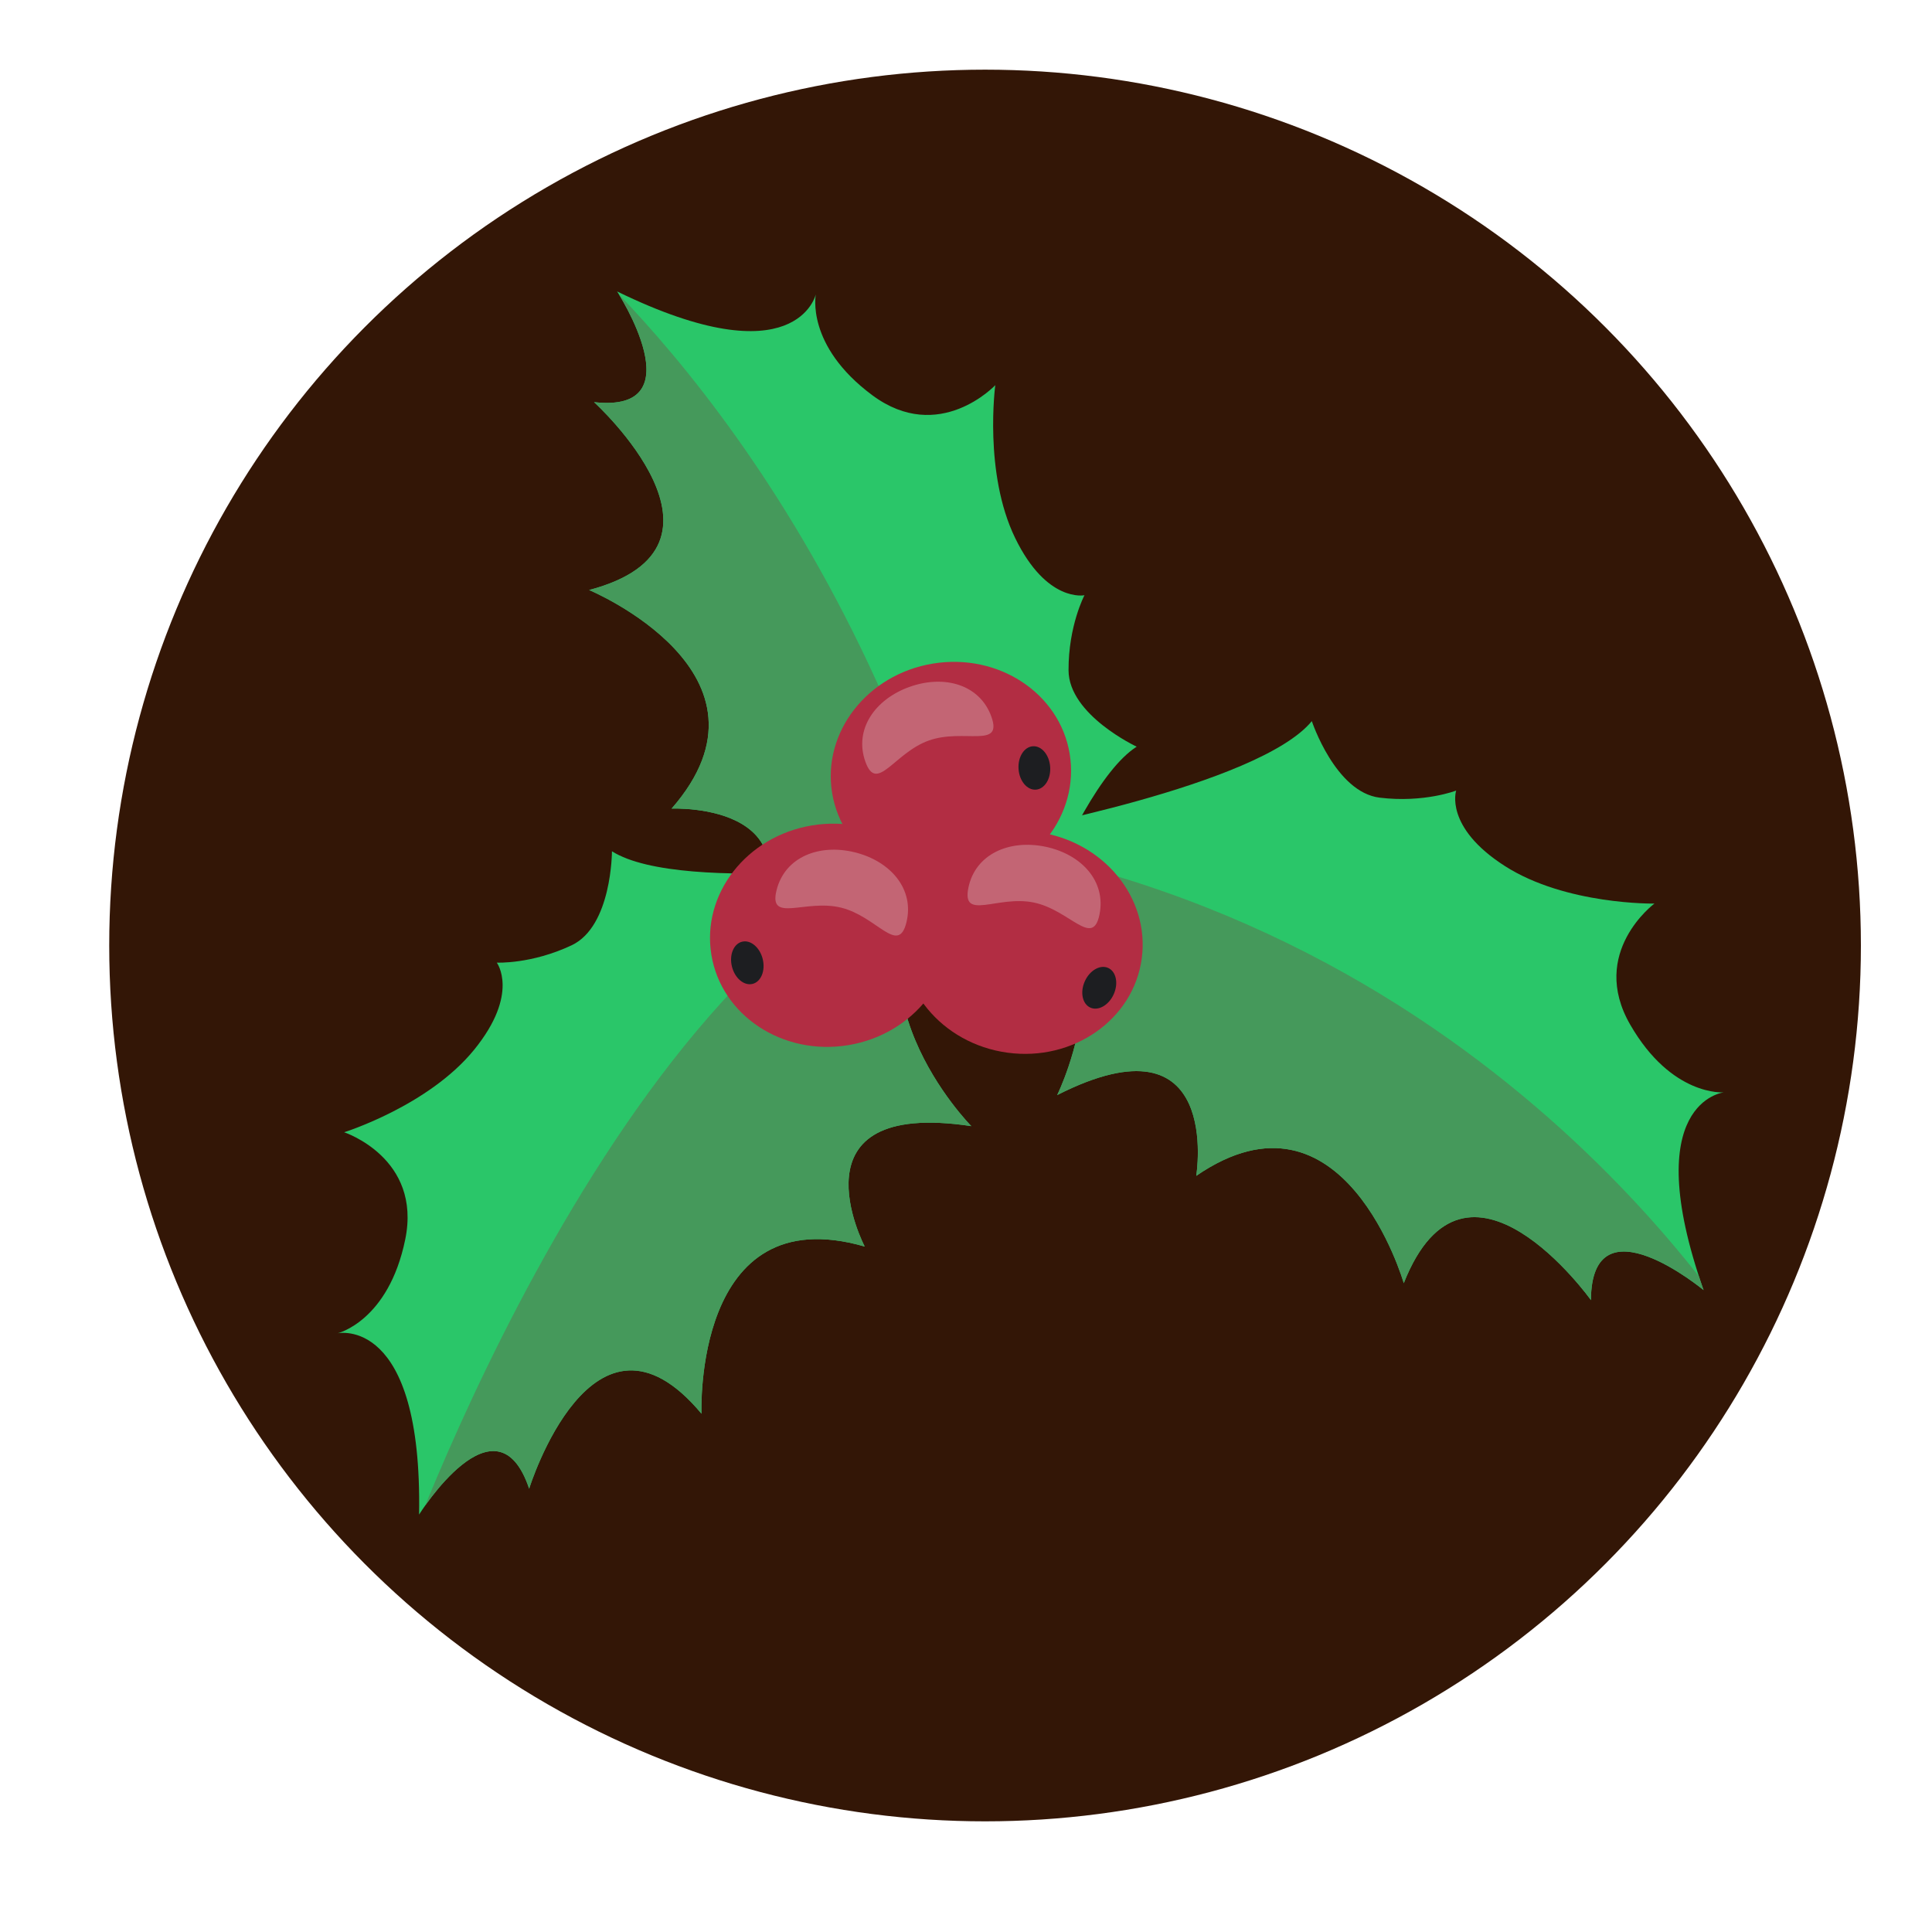 <?xml version="1.0" ?><!DOCTYPE svg  PUBLIC '-//W3C//DTD SVG 1.1//EN'  'http://www.w3.org/Graphics/SVG/1.1/DTD/svg11.dtd'><svg height="300px" id="Layer_1" style="enable-background:new 0 0 300 300;" version="1.1" viewBox="0 0 300 300" width="300px" xml:space="preserve" xmlns="http://www.w3.org/2000/svg" xmlns:xlink="http://www.w3.org/1999/xlink"><style type="text/css">
<![CDATA[
	.st0{fill:#B22D43;}
	.st1{fill:#EAE8E9;}
	.st2{fill:#1D1E21;}
	.st3{clip-path:url(#SVGID_2_);}
	.st4{clip-path:url(#SVGID_4_);}
	.st5{clip-path:url(#SVGID_6_);}
	.st6{fill:#2AC669;}
	.st7{opacity:0.3;}
	.st8{fill:#331606;}
	.st9{fill:#45995B;}
]]>
</style><g><circle class="st8" cx="152.96" cy="146.817" r="136"/></g><g><g><path class="st6" d="M145.857,133.504c0,0-39.877,5.608-50.833-1.317c0,0,0.003,11.644-6.268,14.599    c-6.271,2.954-11.615,2.689-11.615,2.689s3.582,4.784-3.5,13.509c-7.081,8.728-20.204,12.832-20.204,12.832    s12.089,3.974,9.487,16.651c-2.604,12.679-10.495,14.564-10.495,14.564s13.181-2.862,12.646,28.151    c0,0,11.989-19.197,17.092-4.021c0,0,9.883-31.871,26.761-11.641c0,0-1.362-33.688,25.346-25.957c0,0-12.031-23.012,16.551-18.699    C150.824,174.865,129.307,153.152,145.857,133.504z" id="SVGID_9_"/></g><g><defs><path d="M145.857,133.504c0,0-39.877,5.608-50.833-1.317c0,0,0.003,11.644-6.268,14.599     c-6.271,2.954-11.615,2.689-11.615,2.689s3.582,4.784-3.5,13.509c-7.081,8.728-20.204,12.832-20.204,12.832     s12.089,3.974,9.487,16.651c-2.604,12.679-10.495,14.564-10.495,14.564s13.181-2.862,12.646,28.151     c0,0,11.989-19.197,17.092-4.021c0,0,9.883-31.871,26.761-11.641c0,0-1.362-33.688,25.346-25.957     c0,0-12.031-23.012,16.551-18.699C150.824,174.865,129.307,153.152,145.857,133.504z" id="SVGID_1_"/></defs><clipPath id="SVGID_2_"><use style="overflow:visible;" xlink:href="#SVGID_1_"/></clipPath><g class="st3"><path class="st9" d="M61.386,245.814c0,0,35.854-103.452,89.407-115.867c53.553-12.417,7.584,120.96,7.584,120.96L61.386,245.814     z"/></g></g></g><g><g><path class="st6" d="M153.816,161.452c0,0,11.777-38.51,22.687-45.509c0,0-10.553-4.921-10.58-11.854    c-0.028-6.933,2.474-11.662,2.474-11.662s-5.851,1.225-10.765-8.885c-4.915-10.106-3.085-23.733-3.085-23.733    s-8.713,9.275-19.102,1.557c-10.389-7.718-8.763-15.669-8.763-15.669s-2.978,13.155-30.859-0.442c0,0,12.33,18.982-3.579,17.19    c0,0,24.703,22.43-0.765,29.172c0,0,31.103,13.01,12.807,33.943c0,0,25.939-1.174,9.947,22.904    C114.233,148.465,143.008,138.146,153.816,161.452z" id="SVGID_11_"/></g><g><defs><path d="M153.816,161.452c0,0,11.777-38.51,22.687-45.509c0,0-10.553-4.921-10.58-11.854     c-0.028-6.933,2.474-11.662,2.474-11.662s-5.851,1.225-10.765-8.885c-4.915-10.106-3.085-23.733-3.085-23.733     s-8.713,9.275-19.102,1.557c-10.389-7.718-8.763-15.669-8.763-15.669s-2.978,13.155-30.859-0.442c0,0,12.33,18.982-3.579,17.19     c0,0,24.703,22.43-0.765,29.172c0,0,31.103,13.01,12.807,33.943c0,0,25.939-1.174,9.947,22.904     C114.233,148.465,143.008,138.146,153.816,161.452z" id="SVGID_3_"/></defs><clipPath id="SVGID_4_"><use style="overflow:visible;" xlink:href="#SVGID_3_"/></clipPath><g class="st4"><path class="st9" d="M83.784,34.332c0,0,40.634,30.4,62.557,97.821c21.923,67.421-54-8.711-54-8.711L83.784,34.332z"/></g></g></g><g><g><path class="st6" d="M155.861,129.217c0,0,39.617-7.222,47.838-17.241c0,0,3.66,11.053,10.543,11.886    c6.882,0.833,11.871-1.102,11.871-1.102s-1.896,5.668,7.572,11.724c9.467,6.056,23.213,5.824,23.213,5.824    s-10.224,7.575-3.766,18.79c6.459,11.217,14.545,10.524,14.545,10.524s-13.412,1.429-3.148,30.701c0,0-17.418-14.452-17.489,1.557    c0,0-19.406-27.142-29.063-2.628c0,0-9.305-32.406-32.224-16.668c0,0,4.183-25.628-21.594-12.542    C164.159,170.042,177.754,142.662,155.861,129.217z" id="SVGID_13_"/></g><g><defs><path d="M155.861,129.217c0,0,39.617-7.222,47.838-17.241c0,0,3.66,11.053,10.543,11.886     c6.882,0.833,11.871-1.102,11.871-1.102s-1.896,5.668,7.572,11.724c9.467,6.056,23.213,5.824,23.213,5.824     s-10.224,7.575-3.766,18.79c6.459,11.217,14.545,10.524,14.545,10.524s-13.412,1.429-3.148,30.701     c0,0-17.418-14.452-17.489,1.557c0,0-19.406-27.142-29.063-2.628c0,0-9.305-32.406-32.224-16.668c0,0,4.183-25.628-21.594-12.542     C164.159,170.042,177.754,142.662,155.861,129.217z" id="SVGID_5_"/></defs><clipPath id="SVGID_6_"><use style="overflow:visible;" xlink:href="#SVGID_5_"/></clipPath><g class="st5"><path class="st9" d="M274.958,214.423c0,0-36.396-67.082-120.464-83.002c-84.069-15.921,105.27,117.867,105.27,117.867     L274.958,214.423z"/></g></g></g><g><ellipse class="st0" cx="128.805" cy="145.24" rx="17.285" ry="18.685" transform="matrix(-0.163 -0.987 0.987 -0.163 6.55 296.034)"/></g><g><ellipse class="st0" cx="147.547" cy="120.122" rx="17.284" ry="18.686" transform="matrix(-0.163 -0.987 0.987 -0.163 53.148 285.313)"/></g><g><ellipse class="st0" cx="158.747" cy="146.353" rx="17.283" ry="18.684" transform="matrix(0.135 -0.991 0.991 0.135 -7.695 283.892)"/></g><g class="st7"><path class="st1" d="M153.951,111.311c1.775,5.003-4.312,1.756-9.72,3.675c-5.406,1.921-8.084,8.28-9.86,3.278   c-1.775-5.001,1.492-9.7,6.898-11.619C146.678,104.725,152.175,106.311,153.951,111.311z"/></g><g class="st7"><path class="st1" d="M140.749,143.23c-1.274,5.152-4.565-0.911-10.136-2.289c-5.57-1.376-11.309,2.454-10.034-2.698   c1.273-5.151,6.589-7.271,12.159-5.895C138.309,133.726,142.023,138.08,140.749,143.23z"/></g><g class="st7"><path class="st1" d="M170.725,142.023c-1.066,5.199-4.598-0.729-10.219-1.883c-5.619-1.151-11.2,2.905-10.134-2.294   c1.065-5.199,6.294-7.53,11.915-6.377C167.907,132.625,171.793,136.826,170.725,142.023z"/></g><g><ellipse class="st2" cx="170.666" cy="153.277" rx="3.377" ry="2.46" transform="matrix(0.41 -0.912 0.912 0.41 -39.069 246.184)"/></g><g><ellipse class="st2" cx="160.486" cy="119.273" rx="3.376" ry="2.46" transform="matrix(-0.07 -0.998 0.998 -0.07 52.814 287.762)"/></g><g><ellipse class="st2" cx="116.138" cy="149.513" rx="3.376" ry="2.461" transform="matrix(-0.242 -0.97 0.97 -0.242 -0.878 298.339)"/></g></svg>